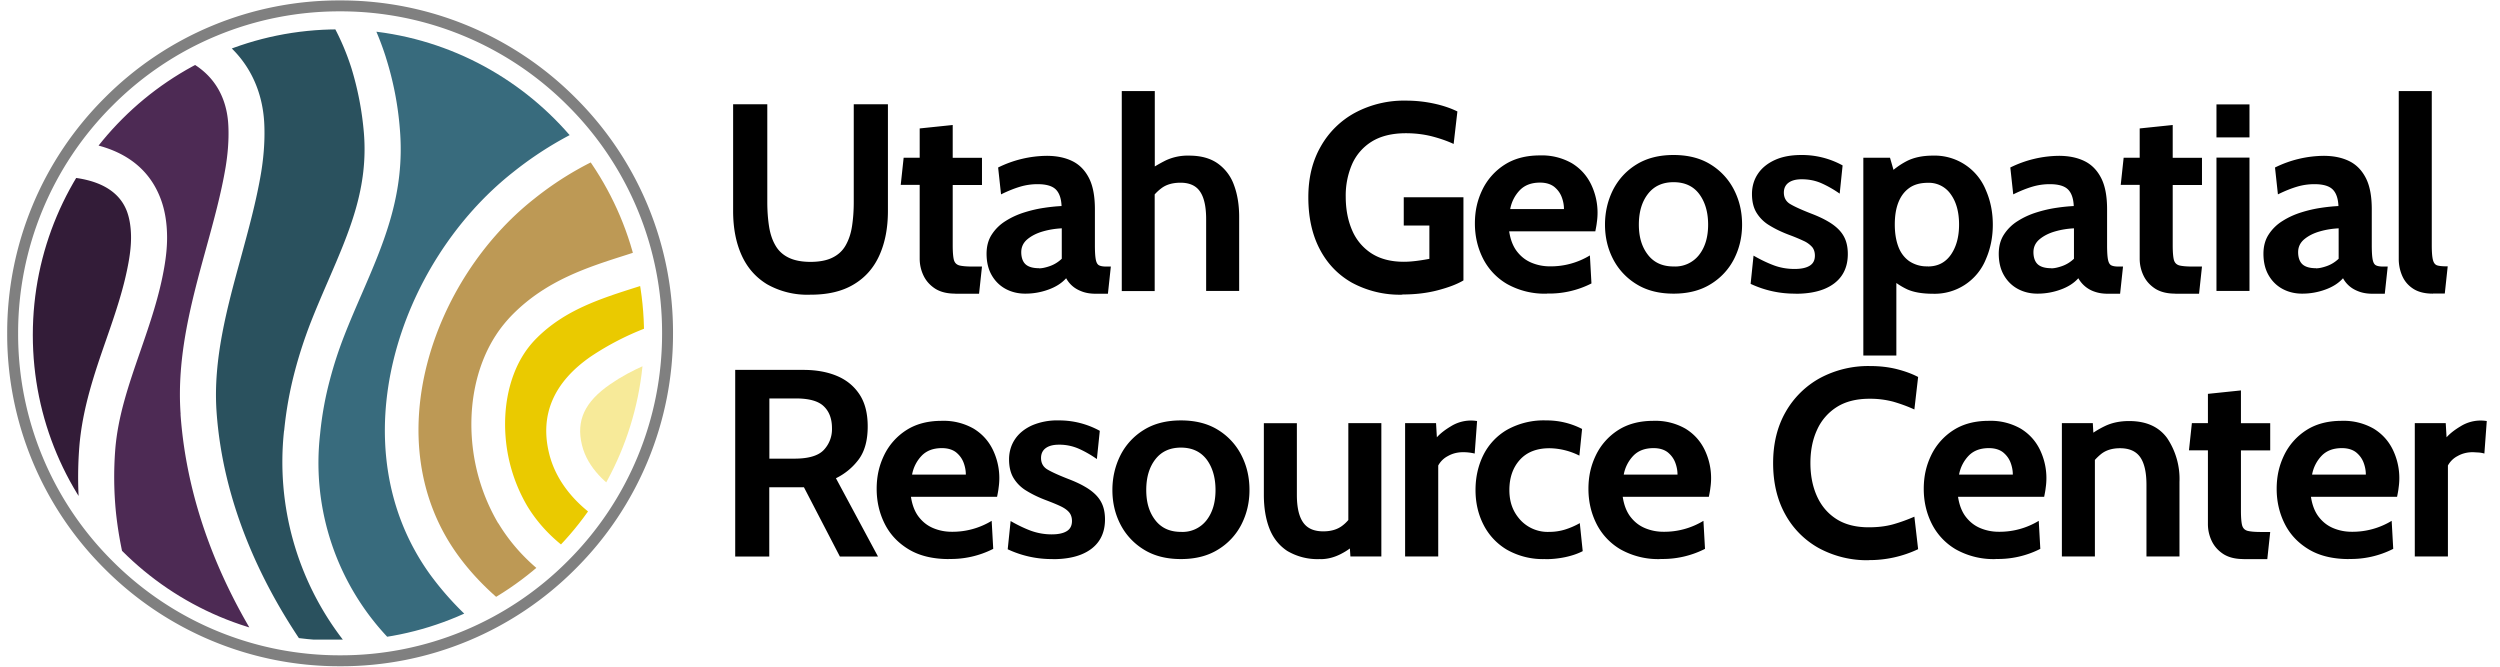 <svg xmlns="http://www.w3.org/2000/svg" viewBox="0 0 240 64">
  <defs>
    <clipPath id="a">
      <circle cx="32.49" cy="32.16" r="29.34" fill="none" stroke-width="0"/>
    </clipPath>
  </defs>
  <g clip-path="url(#a)">
    <path fill="#f7ea99" d="M58.59 36.88c-2.46 1.69-3.3 3.5-2.72 5.85.55 2.26 2.44 3.83 3.92 4.75.69.43 1.42.79 2.15 1.11V35.04c-1.17.52-2.3 1.11-3.35 1.84Z"/>
    <path fill="#eaca00" d="M58.08 50.25c-2.87-1.77-4.73-4.1-5.37-6.74-.9-3.7.45-6.83 4.03-9.3a26.67 26.67 0 0 1 5.19-2.69v-4.21l-.79.25c-3.56 1.13-6.92 2.21-9.61 4.89l-.07.07a9.1 9.1 0 0 0-1.13 1.4c-1.57 2.4-2.18 5.75-1.66 9.18a15.5 15.5 0 0 0 1.93 5.45c3.07 5.11 8.85 6.99 11.32 7.58v-4.04a22.3 22.3 0 0 1-3.86-1.85Z"/>
    <path fill="#bd9955" d="M47.83 50.24a18.69 18.69 0 0 1-2.36-6.65c-.64-4.22.15-8.39 2.16-11.45.45-.69.97-1.32 1.53-1.9l.09-.09c3.25-3.25 7.14-4.49 10.92-5.69l1.78-.58V13.6c-.67.17-1.34.36-1.99.58a30.98 30.98 0 0 0-8.67 4.9c-9.85 7.75-15.17 23.33-7.37 34.16 2.82 3.92 6.72 6.57 9.58 8.15h5.48c1.28 0 2.37-.82 2.78-1.96-2.59-.54-9.94-2.59-13.92-9.2Z"/>
    <path fill="#386b7d" d="M37.04 5.5a30.61 30.61 0 0 1 1.35 6.93c.51 6.15-1.52 10.85-3.68 15.83-.56 1.29-1.14 2.63-1.67 3.99a38.2 38.2 0 0 0-1.36 4.17 32.17 32.17 0 0 0-.95 5.24 24.4 24.4 0 0 0 6.69 19.73H47.5a29.25 29.25 0 0 1-6.22-6.25c-8.89-12.35-3.04-29.94 7.99-38.62a34.18 34.18 0 0 1 9.64-5.42c1-.34 2.01-.62 3.04-.84V5.52a2.98 2.98 0 0 0-2.97-2.97H41.27A2.98 2.98 0 0 1 38.3-.42v-11.99a2.98 2.98 0 0 0-2.97-2.97H6.06c-.64 0-1.23.21-1.71.55 21.57 1.3 29.78 11.2 32.69 20.32Z"/>
    <path fill="#2a515e" d="M27.28 41.34a36 36 0 0 1 1.05-5.8c.4-1.51.9-3.04 1.48-4.54.56-1.43 1.15-2.79 1.72-4.11 2.06-4.77 3.84-8.88 3.4-14.17a29.68 29.68 0 0 0-1.19-6.17C30.19-4.57 19.71-10.65 3.09-11.42V2.47a41.16 41.16 0 0 1 8.6-1.27c.96-.02 1.9.02 2.78.11.9.1 1.78.26 2.6.48 4.95 1.32 8.06 5.09 8.3 10.08.09 1.87-.12 3.61-.31 4.75-.46 2.73-1.22 5.48-1.94 8.13-1.32 4.81-2.68 9.78-2.33 14.78.62 8.79 4.29 16.34 8 21.87h4.12a27.94 27.94 0 0 1-5.64-20.06Z"/>
    <path fill="#4d2a54" d="M17.34 39.77c-.4-5.58 1.05-10.85 2.45-15.94.74-2.69 1.44-5.23 1.87-7.79.16-.97.34-2.45.26-4-.17-3.51-2.21-5.96-5.74-6.9a14.5 14.5 0 0 0-2.08-.38c-.74-.08-1.53-.11-2.34-.1a41.1 41.1 0 0 0-8.67 1.37v7.53c4.27-.37 10.25.15 12.3 5.44.44 1.12.65 2.41.65 3.83 0 .85-.09 1.76-.25 2.71-.48 2.87-1.42 5.57-2.32 8.18-1.11 3.21-2.16 6.24-2.41 9.5a34.37 34.37 0 0 0 .07 5.96 36.67 36.67 0 0 0 3.51 12.21h9.99c-3.5-5.69-6.69-13.07-7.3-21.63Z"/>
    <path fill="#331c38" d="M7.69 49.53a37.2 37.2 0 0 1-.08-6.58c.29-3.7 1.45-7.09 2.59-10.36.9-2.59 1.74-5.04 2.18-7.63.13-.77.2-1.49.2-2.15 0-.98-.14-1.85-.41-2.56-1.28-3.3-5.78-3.52-9.06-3.19v41.36a2.98 2.98 0 0 0 2.97 2.97h4.76A39.65 39.65 0 0 1 7.7 49.52Z"/>
  </g>
  <path fill="gray" stroke="gray" stroke-miterlimit="10" d="M32.65 63.46a31.29 31.29 0 0 1-22.25-9.21A31.23 31.23 0 0 1 1.19 32 31.29 31.29 0 0 1 10.4 9.75 31.23 31.23 0 0 1 32.65.54 31.29 31.29 0 0 1 54.9 9.75 31.23 31.23 0 0 1 64.11 32a31.29 31.29 0 0 1-9.21 22.25 31.23 31.23 0 0 1-22.25 9.21Zm0-62.87a31.22 31.22 0 0 0-22.21 9.2A31.28 31.28 0 0 0 1.24 32a31.22 31.22 0 0 0 9.2 22.21 31.28 31.28 0 0 0 22.21 9.2 31.22 31.22 0 0 0 22.21-9.2A31.28 31.28 0 0 0 64.06 32a31.22 31.22 0 0 0-9.2-22.21A31.28 31.28 0 0 0 32.65.59Z"/>
  <path fill="currentColor" d="M77.8 28.29a7.84 7.84 0 0 1-4.16-1c-1.1-.67-1.91-1.6-2.45-2.8s-.81-2.61-.81-4.24V10.01h3.28v9.39c0 .85.06 1.63.17 2.34.11.7.31 1.31.61 1.82.29.51.71.9 1.26 1.17.55.27 1.25.41 2.11.41s1.57-.14 2.11-.41c.55-.27.97-.66 1.26-1.17.29-.51.5-1.11.61-1.82s.17-1.48.17-2.34v-9.39h3.28v10.24c0 1.62-.27 3.03-.81 4.24s-1.35 2.14-2.45 2.8c-1.1.67-2.48 1-4.16 1Zm13.92-.1c-.8 0-1.45-.16-1.96-.49-.5-.33-.87-.75-1.11-1.26a3.74 3.74 0 0 1-.36-1.6v-7.09h-1.82l.28-2.61h1.54v-2.81l3.17-.33v3.15h2.81v2.61h-2.81v5.78c0 .65.04 1.12.11 1.4.08.29.25.46.52.54.27.07.71.11 1.31.11h.87l-.28 2.61h-2.28Zm6.7 0c-.68 0-1.31-.15-1.87-.45-.56-.3-1.01-.74-1.34-1.31s-.5-1.26-.5-2.07c0-.72.17-1.35.51-1.86a4.2 4.2 0 0 1 1.33-1.29c.55-.35 1.15-.62 1.79-.82s1.28-.35 1.91-.44a17 17 0 0 1 1.66-.17c-.03-.73-.22-1.27-.56-1.6s-.92-.5-1.74-.5c-.57 0-1.13.08-1.67.24-.54.16-1.15.4-1.84.74l-.28-2.58a10.75 10.75 0 0 1 4.66-1.12c.96 0 1.78.17 2.47.51s1.22.89 1.6 1.64c.38.75.56 1.75.56 2.99v3.45c0 .64.03 1.1.09 1.39.06.29.17.47.33.54.16.08.4.11.7.11h.41l-.28 2.61h-1.15c-.48 0-.9-.06-1.27-.19s-.69-.3-.95-.52a2.67 2.67 0 0 1-.64-.78c-.42.47-.98.83-1.7 1.09a6.4 6.4 0 0 1-2.22.39Zm1.33-2.43c.28 0 .63-.07 1.05-.22s.79-.38 1.13-.7v-2.92c-.6.03-1.19.12-1.79.29s-1.1.42-1.5.75c-.4.33-.6.75-.6 1.25s.14.91.41 1.16c.27.25.71.38 1.31.38Zm7.94 2.17V8.74h3.17v8.27l-.72-.56c.54-.38 1.12-.72 1.75-1.04a4.96 4.96 0 0 1 2.26-.47c1.13 0 2.04.25 2.75.75a4.3 4.3 0 0 1 1.56 2.07c.33.88.5 1.9.5 3.06v7.11h-3.17v-6.88c0-1.19-.19-2.08-.58-2.65-.38-.57-1.01-.86-1.88-.86-.74 0-1.35.17-1.82.52s-.89.81-1.25 1.4l.59-1.71v10.19h-3.17Zm26.94.36a9.66 9.66 0 0 1-4.86-1.16c-1.35-.77-2.38-1.86-3.1-3.26s-1.07-3.04-1.07-4.93.4-3.5 1.2-4.89a8.32 8.32 0 0 1 3.31-3.24 9.97 9.97 0 0 1 4.86-1.15c.95 0 1.85.1 2.72.29s1.61.45 2.22.75l-.36 3.12c-.64-.3-1.35-.54-2.12-.74-.77-.19-1.59-.29-2.46-.29-1.33 0-2.42.27-3.28.8a4.86 4.86 0 0 0-1.89 2.17 7.59 7.59 0 0 0-.61 3.12c0 1.22.21 2.3.62 3.24a4.91 4.91 0 0 0 1.86 2.21c.83.53 1.86.8 3.1.8.38 0 .77-.03 1.18-.08.41-.05.84-.12 1.27-.2v-3.2h-2.46v-2.71h5.73v7.98c-.62.37-1.45.68-2.48.95-1.03.27-2.16.4-3.38.4Zm13.9-.1a7.38 7.38 0 0 1-3.86-.93 5.94 5.94 0 0 1-2.31-2.46c-.51-1.02-.77-2.13-.77-3.35s.24-2.25.72-3.24a5.89 5.89 0 0 1 2.12-2.39c.93-.6 2.06-.9 3.4-.9a5.8 5.8 0 0 1 3.07.75c.82.5 1.43 1.18 1.84 2.02a6.26 6.26 0 0 1 .56 3.63c-.03.29-.09.58-.15.89h-8.27c.12.79.37 1.44.75 1.93s.84.85 1.39 1.08 1.14.35 1.77.35a7.24 7.24 0 0 0 3.84-1.05l.15 2.69a8.95 8.95 0 0 1-4.28.97Zm-3.56-8.12h5.17c0-.38-.07-.77-.22-1.16s-.39-.71-.72-.98c-.34-.26-.79-.4-1.36-.4-.82 0-1.46.24-1.93.72a3.53 3.53 0 0 0-.93 1.82Zm15.69 8.12c-1.39 0-2.58-.3-3.56-.91a6.09 6.09 0 0 1-2.25-2.42c-.52-1.01-.77-2.11-.77-3.3s.26-2.31.77-3.33c.52-1.01 1.26-1.83 2.25-2.44s2.17-.91 3.56-.91 2.58.3 3.56.91a6.08 6.08 0 0 1 2.25 2.44c.52 1.02.77 2.12.77 3.33s-.26 2.29-.77 3.3a6.02 6.02 0 0 1-2.25 2.42c-.98.61-2.17.91-3.56.91Zm0-2.61a2.9 2.9 0 0 0 2.46-1.12c.58-.75.86-1.71.86-2.9s-.29-2.18-.86-2.94-1.4-1.13-2.46-1.13-1.88.38-2.46 1.13-.87 1.73-.87 2.94.29 2.15.87 2.9c.58.75 1.4 1.12 2.46 1.12Zm11.72 2.61a9.91 9.91 0 0 1-4.32-.94l.28-2.71c.66.38 1.3.69 1.94.93s1.3.35 2 .35c.63 0 1.11-.1 1.45-.31s.5-.53.5-.97c0-.33-.09-.61-.26-.82a2.42 2.42 0 0 0-.79-.58 17.5 17.5 0 0 0-1.31-.55c-.79-.29-1.45-.61-2-.95a3.6 3.6 0 0 1-1.25-1.23c-.29-.48-.43-1.08-.43-1.79s.19-1.38.58-1.95c.38-.56.93-1 1.64-1.32s1.55-.47 2.52-.47a8.08 8.08 0 0 1 3.96 1l-.28 2.71c-.57-.4-1.15-.73-1.73-.99s-1.22-.39-1.91-.39c-.55 0-.97.11-1.27.33-.3.22-.45.54-.45.95 0 .49.21.87.63 1.11.42.25 1.09.55 2.01.91.6.23 1.12.47 1.55.72.44.25.8.52 1.09.82.29.3.51.64.65 1.02s.21.82.21 1.31c0 .81-.19 1.5-.58 2.07-.39.57-.96 1-1.7 1.3-.75.3-1.66.45-2.73.45Zm6.5 5.93V15.14h2.56l.61 2.12-.95-.33c.59-.61 1.23-1.09 1.92-1.45s1.54-.54 2.53-.54a5.3 5.3 0 0 1 5.1 3.33c.44 1.01.66 2.11.66 3.3s-.22 2.29-.66 3.3a5.3 5.3 0 0 1-5.1 3.33c-1 0-1.81-.14-2.43-.41a6.8 6.8 0 0 1-1.89-1.31l.82-.64v8.29h-3.17Zm6.19-8.54c.95 0 1.68-.37 2.21-1.12.52-.75.79-1.71.79-2.9s-.26-2.16-.79-2.9a2.55 2.55 0 0 0-2.21-1.11c-.73 0-1.34.17-1.8.51-.47.34-.81.81-1.04 1.41s-.33 1.3-.33 2.09.11 1.49.33 2.09c.22.6.57 1.07 1.04 1.41a3 3 0 0 0 1.8.51Zm10.52 2.61c-.68 0-1.31-.15-1.87-.45-.56-.3-1.01-.74-1.34-1.31s-.5-1.26-.5-2.07c0-.72.17-1.35.51-1.86a4.2 4.2 0 0 1 1.33-1.29c.55-.35 1.15-.62 1.79-.82s1.28-.35 1.91-.44a17 17 0 0 1 1.66-.17c-.03-.73-.22-1.27-.56-1.6s-.92-.5-1.74-.5c-.57 0-1.13.08-1.67.24-.54.16-1.15.4-1.84.74l-.28-2.58a10.75 10.75 0 0 1 4.66-1.12c.96 0 1.78.17 2.47.51s1.22.89 1.6 1.64.56 1.75.56 2.99v3.45c0 .64.03 1.1.09 1.39.06.29.17.47.33.54.16.08.4.11.7.11h.41l-.28 2.61h-1.15c-.48 0-.9-.06-1.27-.19a2.8 2.8 0 0 1-1.59-1.3c-.42.47-.98.83-1.7 1.09a6.4 6.4 0 0 1-2.22.39Zm1.33-2.43c.28 0 .63-.07 1.05-.22s.79-.38 1.13-.7v-2.92c-.6.03-1.19.12-1.79.29-.6.17-1.1.42-1.5.75s-.6.75-.6 1.25.14.91.41 1.16c.27.25.71.38 1.31.38Zm11.92 2.43c-.8 0-1.45-.16-1.96-.49-.5-.33-.87-.75-1.11-1.26a3.74 3.74 0 0 1-.36-1.6v-7.09h-1.82l.28-2.61h1.54v-2.81l3.17-.33v3.15h2.81v2.61h-2.81v5.78c0 .65.04 1.12.11 1.4.08.29.25.46.52.54.27.07.71.11 1.31.11h.87l-.28 2.61h-2.28Zm3.94-15v-3.17h3.17v3.17h-3.17Zm0 14.74v-12.8h3.17v12.8h-3.17Zm8.22.26c-.68 0-1.31-.15-1.87-.45-.56-.3-1.01-.74-1.34-1.31s-.5-1.26-.5-2.07c0-.72.17-1.35.51-1.86a4.2 4.2 0 0 1 1.33-1.29c.55-.35 1.15-.62 1.79-.82s1.28-.35 1.91-.44a17 17 0 0 1 1.66-.17c-.03-.73-.22-1.27-.56-1.6s-.92-.5-1.74-.5c-.57 0-1.13.08-1.67.24-.54.16-1.15.4-1.84.74l-.28-2.58a10.75 10.75 0 0 1 4.66-1.12c.96 0 1.78.17 2.47.51.69.34 1.22.89 1.6 1.64s.56 1.75.56 2.99v3.45c0 .64.03 1.1.09 1.39.06.29.17.47.33.54.16.08.4.11.7.11h.41l-.28 2.61h-1.15c-.48 0-.9-.06-1.27-.19s-.69-.3-.95-.52a2.67 2.67 0 0 1-.64-.78c-.42.47-.98.83-1.7 1.09a6.4 6.4 0 0 1-2.22.39Zm1.33-2.43c.28 0 .63-.07 1.05-.22s.79-.38 1.13-.7v-2.92c-.6.03-1.19.12-1.79.29s-1.1.42-1.5.75-.6.75-.6 1.25.14.91.41 1.16c.27.25.71.38 1.31.38Zm11.23 2.43c-.76 0-1.38-.15-1.86-.45-.48-.3-.84-.71-1.07-1.22a4.04 4.04 0 0 1-.35-1.68V8.74h3.17v14.79c0 .68.04 1.17.12 1.45.08.29.23.46.45.51.22.06.54.08.96.08l-.28 2.61h-1.15ZM70.58 53.42V35.51h6.55c1.24 0 2.32.2 3.24.59s1.64.99 2.16 1.79.77 1.82.77 3.05c0 1.31-.28 2.36-.84 3.13a5.97 5.97 0 0 1-2.21 1.84l4.04 7.52h-3.66l-3.45-6.65h-3.33v6.65h-3.28Zm3.28-9.39h2.41c1.35 0 2.29-.28 2.81-.83a2.9 2.9 0 0 0 .79-2.09c0-.9-.26-1.6-.78-2.1-.52-.51-1.42-.76-2.7-.76h-2.53v5.78Zm17.24 9.64c-1.54 0-2.83-.31-3.86-.93s-1.8-1.44-2.31-2.46-.77-2.13-.77-3.35.24-2.25.72-3.24A5.89 5.89 0 0 1 87 41.3c.93-.6 2.06-.9 3.4-.9a5.8 5.8 0 0 1 3.07.75c.82.5 1.43 1.18 1.84 2.02a6.26 6.26 0 0 1 .56 3.63c-.03.29-.09.58-.15.89h-8.27c.12.79.37 1.44.75 1.93s.84.85 1.39 1.08 1.14.35 1.77.35A7.24 7.24 0 0 0 95.2 50l.15 2.69a8.95 8.95 0 0 1-4.28.97Zm-3.55-8.11h5.17c0-.38-.07-.77-.22-1.16s-.39-.71-.72-.98c-.34-.26-.79-.4-1.36-.4-.82 0-1.46.24-1.93.72a3.53 3.53 0 0 0-.93 1.82Zm13.51 8.11a9.91 9.91 0 0 1-4.32-.94l.28-2.71c.66.38 1.3.69 1.94.93.64.23 1.3.35 2 .35.63 0 1.11-.1 1.45-.31.33-.2.5-.53.5-.97 0-.33-.09-.61-.26-.82-.17-.21-.44-.41-.79-.58s-.79-.35-1.31-.55c-.79-.29-1.45-.61-2-.95a3.6 3.6 0 0 1-1.25-1.23c-.29-.48-.43-1.08-.43-1.79s.19-1.38.58-1.95c.38-.56.93-1 1.64-1.32a6.1 6.1 0 0 1 2.52-.47 8.08 8.08 0 0 1 3.97 1l-.28 2.71c-.57-.4-1.15-.73-1.73-.99a4.63 4.63 0 0 0-1.91-.39c-.55 0-.97.11-1.27.33-.3.22-.45.54-.45.95 0 .49.21.87.63 1.11.42.25 1.09.55 2.01.91.6.23 1.12.47 1.55.72.44.25.8.52 1.09.82.29.3.51.64.65 1.02s.21.82.21 1.31c0 .81-.19 1.5-.58 2.07-.39.57-.96 1-1.7 1.3-.75.3-1.66.45-2.73.45Zm12.31 0c-1.39 0-2.58-.3-3.56-.91a6.09 6.09 0 0 1-2.25-2.42c-.52-1.01-.77-2.11-.77-3.3s.26-2.31.77-3.33a6.07 6.07 0 0 1 2.25-2.44c.98-.61 2.17-.91 3.56-.91s2.58.3 3.56.91a6.08 6.08 0 0 1 2.25 2.44c.52 1.02.77 2.12.77 3.33s-.26 2.29-.77 3.3a6.02 6.02 0 0 1-2.25 2.42c-.98.61-2.17.91-3.56.91Zm0-2.61a2.9 2.9 0 0 0 2.46-1.12c.58-.75.86-1.71.86-2.9s-.29-2.18-.86-2.94c-.58-.75-1.4-1.13-2.46-1.13s-1.88.38-2.46 1.13c-.58.75-.87 1.73-.87 2.94s.29 2.15.87 2.9c.58.75 1.4 1.12 2.46 1.12Zm13.38 2.61a5.69 5.69 0 0 1-3.19-.79c-.79-.53-1.36-1.26-1.71-2.18s-.52-1.99-.52-3.19v-6.88h3.17v6.88c0 1.19.2 2.07.6 2.64.4.58 1.04.86 1.94.86.72 0 1.31-.17 1.78-.51.47-.34.87-.82 1.18-1.43l-.56 1.61V40.62h3.17v12.8h-2.97l-.15-2.23.69.9c-.31.39-.79.75-1.45 1.09s-1.32.5-1.98.5Zm8.14-.25v-12.8h2.97l.08 1.36c.32-.36.78-.72 1.37-1.07a3.63 3.63 0 0 1 2.49-.49l-.23 3.12a4.89 4.89 0 0 0-1.1-.13c-.54 0-1.03.12-1.47.37a2.2 2.2 0 0 0-.93.91v8.73h-3.17Zm13.46.25a7 7 0 0 1-3.69-.9 5.86 5.86 0 0 1-2.25-2.41c-.51-1-.76-2.11-.76-3.32s.25-2.34.75-3.35a5.78 5.78 0 0 1 2.26-2.42 7.21 7.21 0 0 1 3.79-.91 7.39 7.39 0 0 1 3.43.82l-.26 2.56a6.6 6.6 0 0 0-2.86-.71c-1.23 0-2.18.37-2.85 1.11-.67.74-1.01 1.71-1.01 2.9s.35 2.09 1.04 2.86a3.57 3.57 0 0 0 2.8 1.16c.5 0 1-.07 1.49-.22a7.2 7.2 0 0 0 1.43-.62l.28 2.69c-.44.23-.98.42-1.61.56a9.1 9.1 0 0 1-1.98.21Zm11.08 0a7.38 7.38 0 0 1-3.86-.93 5.94 5.94 0 0 1-2.31-2.46c-.51-1.02-.77-2.13-.77-3.35s.24-2.25.72-3.24a5.89 5.89 0 0 1 2.12-2.39c.93-.6 2.06-.9 3.4-.9a5.8 5.8 0 0 1 3.07.75c.82.5 1.43 1.18 1.84 2.02a6.26 6.26 0 0 1 .56 3.63c-.03.29-.09.58-.15.89h-8.27c.12.79.37 1.44.75 1.93s.84.85 1.39 1.08 1.14.35 1.77.35a7.24 7.24 0 0 0 3.84-1.05l.15 2.69a8.95 8.95 0 0 1-4.28.97Zm-3.56-8.11h5.17c0-.38-.07-.77-.22-1.16s-.39-.71-.72-.98c-.34-.26-.79-.4-1.36-.4-.82 0-1.46.24-1.93.72a3.53 3.53 0 0 0-.93 1.82Zm23.54 8.22a9.69 9.69 0 0 1-4.8-1.16 8.21 8.21 0 0 1-3.23-3.25c-.77-1.39-1.16-3.03-1.16-4.91s.4-3.51 1.2-4.91a8.5 8.5 0 0 1 3.29-3.25 9.8 9.8 0 0 1 4.8-1.16c.95 0 1.81.1 2.6.3.78.2 1.46.45 2.03.75l-.36 3.12c-.65-.3-1.32-.54-2-.74a8.61 8.61 0 0 0-2.3-.29c-1.25 0-2.3.26-3.14.79a5 5 0 0 0-1.9 2.19c-.43.93-.64 1.99-.64 3.19s.21 2.26.63 3.19 1.04 1.66 1.87 2.19c.83.53 1.87.79 3.1.79.86 0 1.63-.09 2.32-.28.68-.19 1.37-.44 2.06-.74l.36 3.12a10.93 10.93 0 0 1-4.73 1.05Zm12.21-.11a7.38 7.38 0 0 1-3.86-.93 5.94 5.94 0 0 1-2.31-2.46c-.51-1.02-.77-2.13-.77-3.35s.24-2.25.72-3.24a5.89 5.89 0 0 1 2.12-2.39c.93-.6 2.06-.9 3.4-.9a5.8 5.8 0 0 1 3.07.75c.82.5 1.43 1.18 1.84 2.02a6.26 6.26 0 0 1 .56 3.63c-.03.29-.09.58-.15.89h-8.27c.12.79.37 1.44.75 1.93s.84.85 1.39 1.08 1.14.35 1.77.35a7.24 7.24 0 0 0 3.84-1.05l.15 2.69a8.95 8.95 0 0 1-4.28.97Zm-3.56-8.11h5.17c0-.38-.07-.77-.22-1.16s-.39-.71-.72-.98c-.34-.26-.79-.4-1.36-.4-.82 0-1.46.24-1.93.72a3.53 3.53 0 0 0-.93 1.82Zm9.88 7.86v-12.8h2.97l.13 2.38-.74-.97a8.66 8.66 0 0 1 1.74-1.11c.67-.33 1.46-.5 2.35-.5 1.64 0 2.85.54 3.65 1.63a7.04 7.04 0 0 1 1.19 4.23v7.14h-3.17v-6.88c0-1.19-.2-2.08-.6-2.65-.4-.57-1.04-.86-1.94-.86-.73 0-1.32.18-1.78.53a5 5 0 0 0-1.22 1.41l.59-1.56v10.01h-3.17Zm17.45.25c-.8 0-1.45-.16-1.96-.49-.5-.33-.87-.75-1.11-1.26a3.74 3.74 0 0 1-.36-1.6v-7.09h-1.82l.28-2.61h1.54v-2.81l3.17-.33v3.15h2.81v2.61h-2.81v5.78c0 .65.04 1.12.11 1.4.08.29.25.46.52.54.27.07.71.11 1.31.11h.87l-.28 2.61h-2.28Zm10.11 0c-1.54 0-2.83-.31-3.86-.93s-1.8-1.44-2.31-2.46-.77-2.13-.77-3.35.24-2.25.72-3.24a5.89 5.89 0 0 1 2.12-2.39c.93-.6 2.06-.9 3.4-.9a5.8 5.8 0 0 1 3.07.75c.82.5 1.43 1.18 1.84 2.02a6.26 6.26 0 0 1 .56 3.63c-.03.29-.09.58-.15.89h-8.27c.12.79.37 1.44.75 1.93s.84.85 1.39 1.08 1.14.35 1.77.35A7.24 7.24 0 0 0 229.6 50l.15 2.69a8.95 8.95 0 0 1-4.28.97Zm-3.55-8.11h5.17c0-.38-.07-.77-.22-1.16s-.39-.71-.72-.98c-.34-.26-.79-.4-1.36-.4-.82 0-1.46.24-1.93.72a3.53 3.53 0 0 0-.93 1.82Zm9.87 7.86v-12.8h2.97l.08 1.36c.32-.36.78-.72 1.37-1.07a3.63 3.63 0 0 1 2.49-.49l-.23 3.12a2.75 2.75 0 0 0-.56-.1l-.54-.03c-.54 0-1.03.12-1.47.37a2.2 2.2 0 0 0-.93.91v8.73h-3.17Z"/>
</svg>
